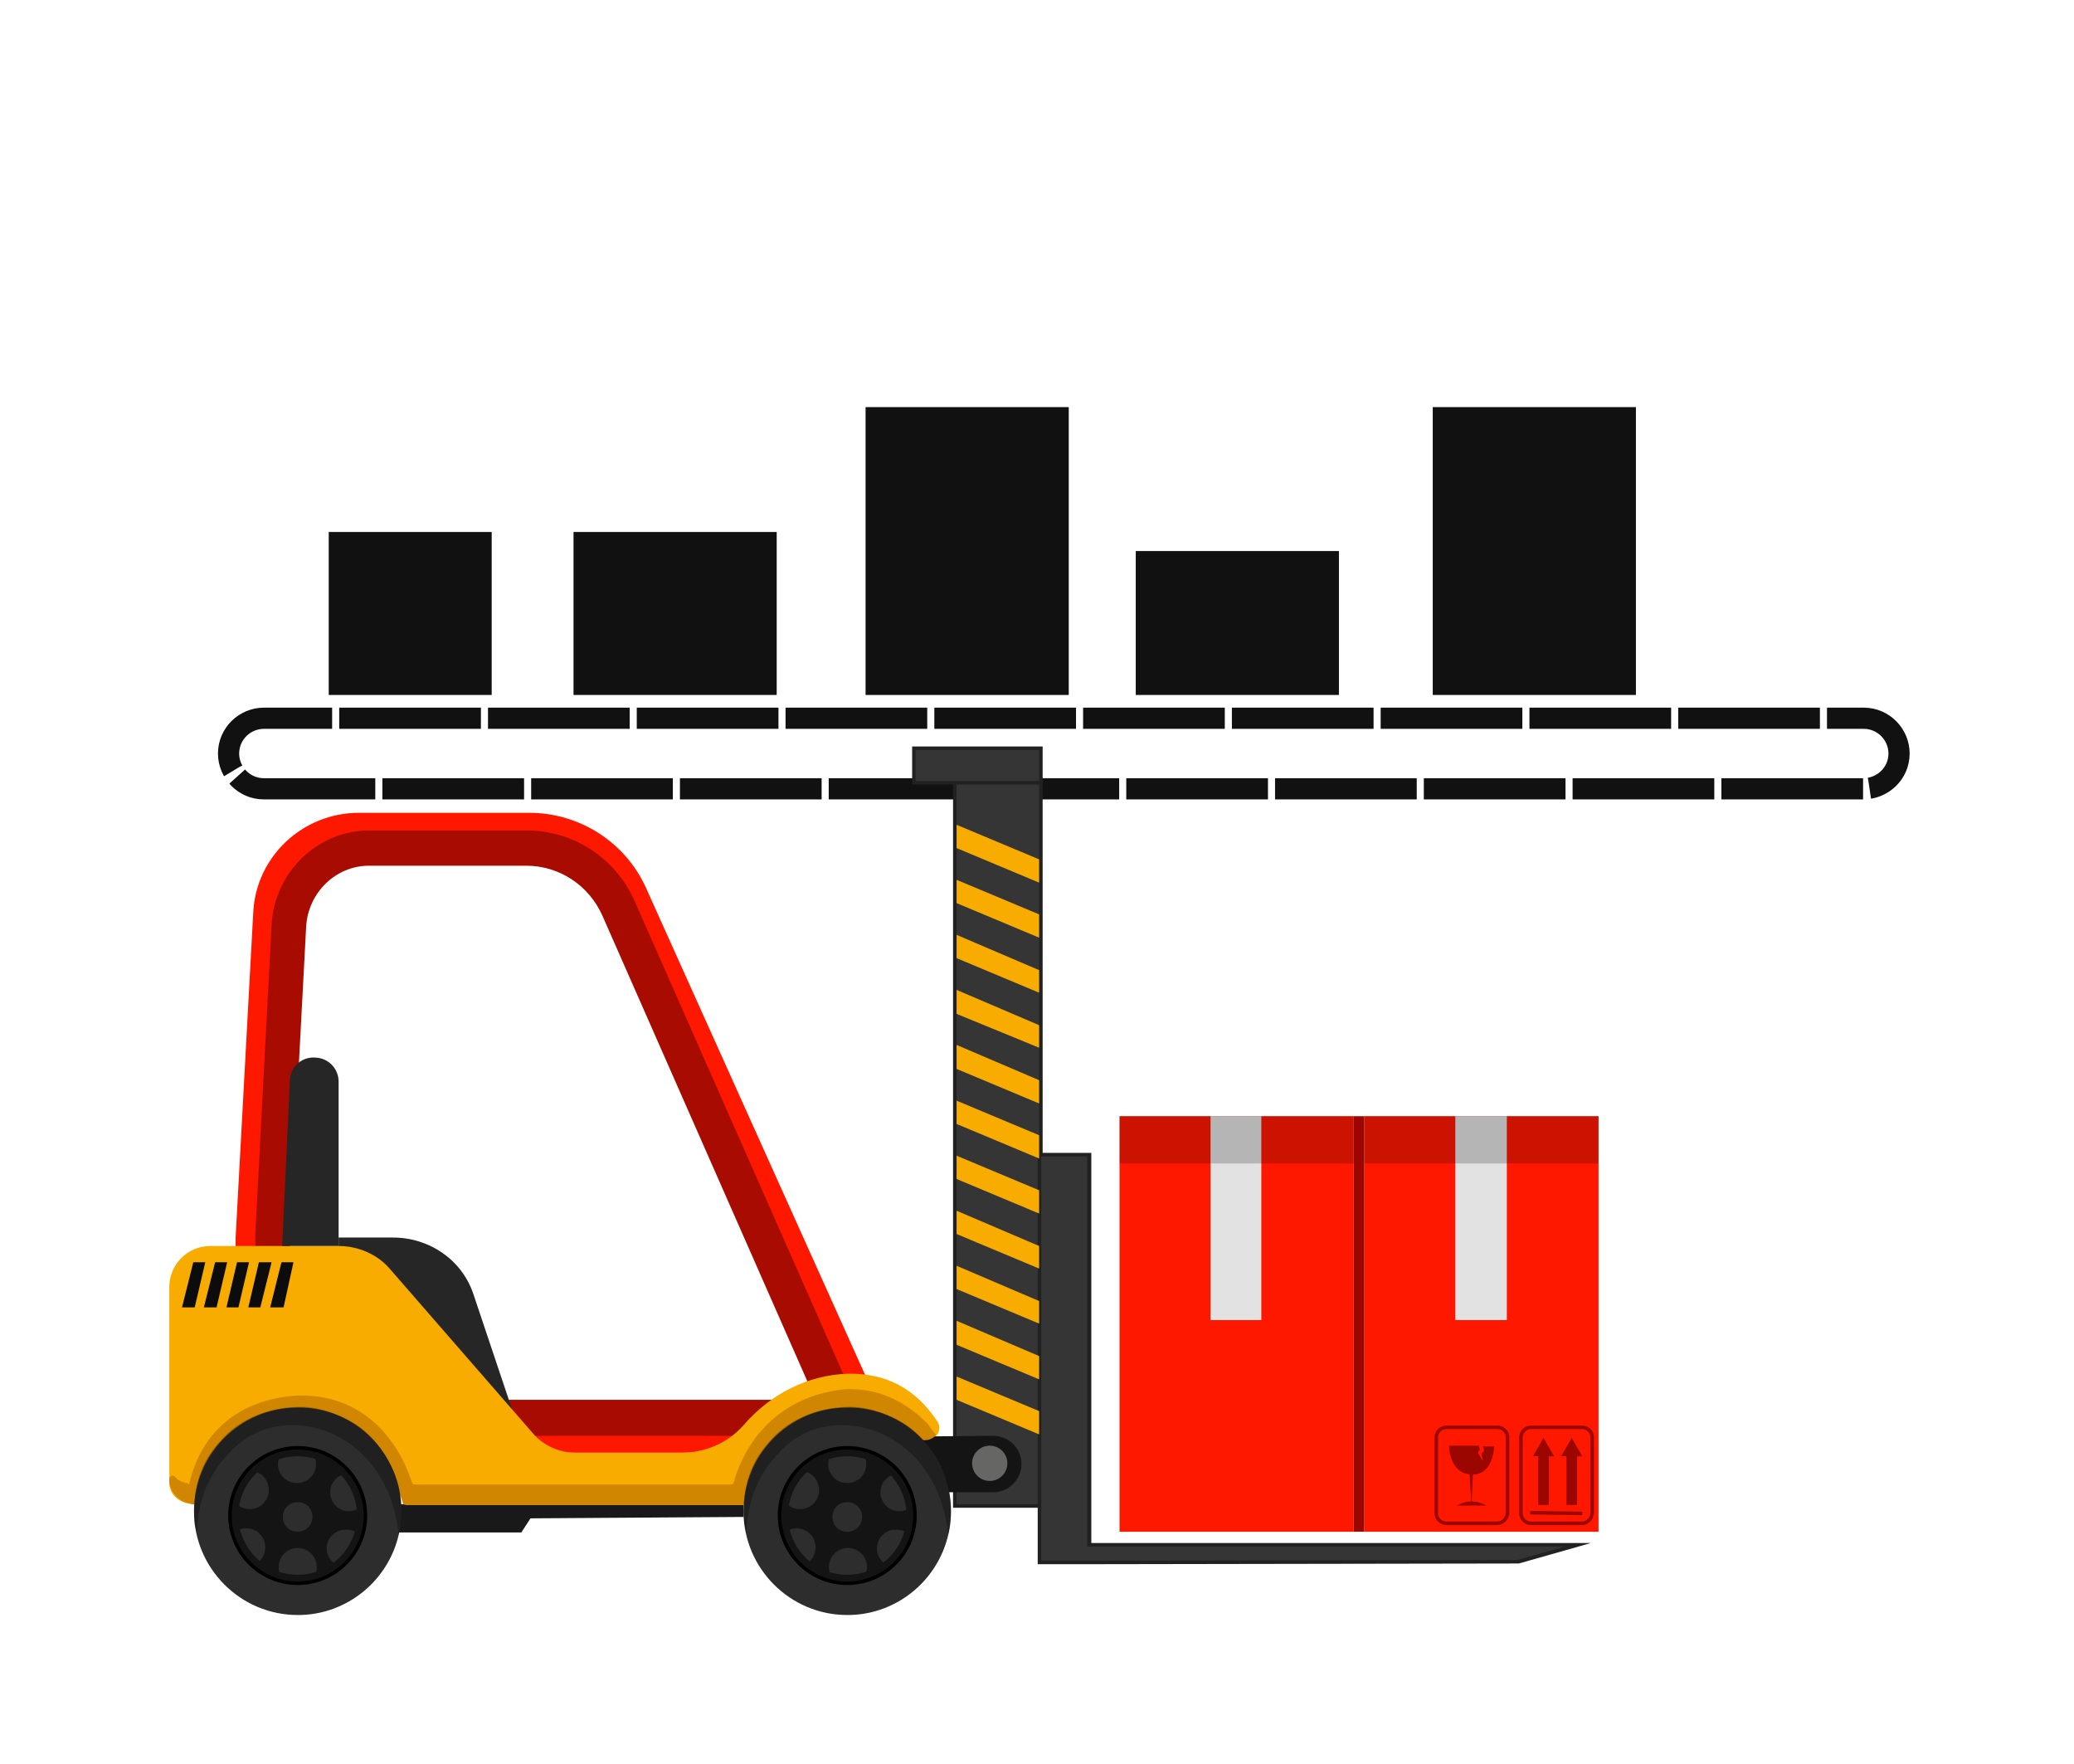 <?xml version="1.0" encoding="utf-8"?>
<!-- Generator: Adobe Illustrator 22.1.0, SVG Export Plug-In . SVG Version: 6.00 Build 0)  -->
<svg version="1.1" id="Layer_17" xmlns="http://www.w3.org/2000/svg" xmlns:xlink="http://www.w3.org/1999/xlink" x="0px" y="0px"
	 viewBox="0 0 294 250" style="enable-background:new 0 0 294 250;" xml:space="preserve">
<style type="text/css">
	.st0{fill:none;stroke:#111111;stroke-width:3;stroke-miterlimit:10;stroke-dasharray:20.086,1.004;}
	.st1{fill:#FF1800;}
	.st2{fill:#A80C00;}
	.st3{fill:#262626;}
	.st4{fill:#191919;}
	.st5{fill:#F9AC00;}
	.st6{fill:#353535;}
	.st7{fill:#212121;}
	.st8{fill:#141414;}
	.st9{fill:#666665;}
	.st10{fill:#D18600;}
	.st11{fill:#0C0C0C;}
	.st12{fill:#2D2D2D;}
	.st13{fill:none;stroke:#141414;stroke-miterlimit:10;}
	.st14{fill:none;stroke:#000000;stroke-width:0.5;stroke-miterlimit:10;}
	.st15{opacity:0.3;}
	.st16{fill:#E2E2E2;}
	.st17{opacity:0.2;}
	.st18{fill:#9B0700;}
	.st19{fill:none;stroke:#9B0700;stroke-width:1.5;stroke-miterlimit:10;}
	.st20{fill:none;stroke:#9B0700;stroke-width:0.5;stroke-miterlimit:10;}
	.st21{fill:#111111;}

	#tire1_1_{
	animation: rot 4s cubic-bezier(.46,.47,.59,.6) infinite;
	transform-origin: 42.3px 214.6px;
	}

	@keyframes rot{
	0%{
	transform: rotateZ(0deg);
	}
	100%{
	transform: rotateZ(360deg);
	}
	}


	#tire2_3_{
	animation: rot2 4s cubic-bezier(.46,.47,.59,.6) infinite;
	transform-origin: 120px 214.6px;
	}

	@keyframes rot2{
	0%{
	transform: rotateZ(0deg);
	}
	100%{
	transform: rotateZ(360deg);
	}
	}


	#machiney{
	animation: trans 15s cubic-bezier(.46,.47,.59,.6) infinite;
	}

	@keyframes trans{
	0%{
	transform: translateX(260px);
	}
	100%{
	transform: translateX(-260px);
	}
	}

	#machine_4_{
	animation: off 30s cubic-bezier(.45,.46,.62,.64) infinite;
	stroke-dasharray: 200;
	stroke-dashoffset: 0;
	}

	@keyframes off{
	0%{
	stroke-dashoffset: 200;
	}
	100%{
	stroke-dashoffset: 0;
	}
	}




</style>
<g id="machiney">
<g id="machine_4_">
	<path class="st0" d="M264.1,111.8H37.4c-2.8,0-5-2.3-5-5v0c0-2.8,2.3-5,5-5h226.8c2.8,0,5,2.3,5,5v0
		C269.2,109.6,266.9,111.8,264.1,111.8z"/>
</g>
<g id="kahons_1_">
	<rect id="kahon1_1_" x="46.6" y="75.4" class="st21" width="23.1" height="23.1"/>
	<rect id="kahon2_1_" x="81.3" y="75.4" class="st21" width="28.8" height="23.1"/>
	<rect id="kahon3_1_" x="122.7" y="57.7" class="st21" width="28.8" height="40.8"/>
	<rect id="kahon4_1_" x="161" y="78.1" class="st21" width="28.8" height="20.4"/>
	<rect id="kahon5_1_" x="203.1" y="57.7" class="st21" width="28.8" height="40.8"/>
</g>
</g>
<g id="vehicle_1_">
	<g>
		<path class="st1" d="M75,119.2c5.6,0,10.7,3.3,13,8.3l33.4,74.4h-84v-26.4l2.5-46c0.3-5.8,5.2-10.4,11.1-10.4H75 M75,115.2H50.9
			c-8,0-14.6,6.2-15,14.1l-2.5,46.1v30.5h94.2l-36-80C88.7,119.4,82.2,115.2,75,115.2L75,115.2z"/>
	</g>
	<g>
		<path class="st2" d="M74.6,122.7c4.7,0,8.9,2.8,10.8,7.1l30.2,68.6H41.1v-23.7l2.3-43.4c0.3-4.8,4.2-8.6,8.9-8.6H74.6 M74.6,117.7
			H52.4c-7.4,0-13.5,5.9-13.9,13.4l-2.3,43.6v28.8h87.2L90,127.8C87.3,121.6,81.3,117.7,74.6,117.7L74.6,117.7z"/>
	</g>
	<path class="st3" d="M47.9,175.4h7.8c5.2,0,9.8,3.2,11.4,8l5.5,16.4l-24.6-1.2V175.4z"/>
	<polygon class="st4" points="56.4,213.2 56.4,217.2 73.9,217.2 75.2,215.2 105.4,215 105.4,213.2 	"/>
	<path class="st5" d="M24,210.2v-27.8c0-3.2,2.6-5.8,5.8-5.8h18.2c2.8,0,5.6,1.2,7.4,3.4l20.1,23.1c1.5,1.8,3.8,2.8,6.1,2.8h15
		c3.4,0,6.6-1.4,8.8-3.9c3.9-4.5,9.1-7.1,14.8-7.3c5.4-0.1,9.6,2.1,12.7,6.8c0.4,0.6,0.3,1.4-0.1,1.9l0,0c-0.6,0.7-1.7,0.8-2.3,0.2
		c-3-2.5-6.4-4-10.5-3.8c-7.8,0.7-12.3,5.5-14.4,13.5h-48c-2.5-8-7.4-13.4-15.5-13.1c-8.4,0.7-12.6,6-14.2,13.1l-1.2-0.2
		C25.1,212.8,24,211.6,24,210.2z"/>
	<g>
		<rect x="135.4" y="110.5" class="st6" width="12.2" height="103"/>
		<path class="st7" d="M147.3,110.7v102.5h-11.7V110.7H147.3 M147.8,110.2h-0.5h-11.7h-0.5v0.5v102.5v0.5h0.5h11.7h0.5v-0.5V110.7
			V110.2L147.8,110.2z"/>
	</g>
	<path class="st8" d="M130.3,203.6l10.5-0.1c2.2,0,4,1.8,4,4l0,0c0,2.2-1.8,4-4,4h-10.5V203.6z"/>
	<g>
		<circle class="st9" cx="140.3" cy="207.4" r="2.5"/>
	</g>
	<path class="st10" d="M132.7,203.4C132.7,203.4,132.8,203.3,132.7,203.4L132.7,203.4c-0.6,0.7-1.8,1-2.5,0.4c-3-2.5-6.3-4.2-10.4-4
		c-7.7,0.7-12.2,5.4-14.3,13.2c-0.1,0.2-0.2,0.3-0.4,0.3H57.5c-0.2,0-0.4-0.1-0.4-0.3c-2.5-7.9-7.2-13-15.2-12.8
		c-8.3,0.6-12.4,5.8-14.1,12.7c-0.1,0.2-0.3,0.4-0.5,0.3l-0.4-0.1c-1.6-0.3-2.9-1.7-2.9-3.3v-0.2c0-0.4,0.5-0.6,0.8-0.3
		c0.4,0.5,1,0.8,1.7,0.9l0.3,0.2c1.6-7.1,6.7-12,15.2-12.6c8-0.3,13.8,4.5,16.4,12.3c0.1,0.2,0.2,0.3,0.4,0.3h44.8
		c0.2,0,0.4-0.1,0.4-0.3c2.2-7.7,8.2-12.5,15.8-13.2c4.6-0.2,8.4,1.6,11.6,4.8c0.1,0.1,0.2,0.2,0.3,0.4L132.7,203.4z"/>
	<g>
		<polygon class="st11" points="27.4,178.9 25.8,185.3 27.6,185.3 29.1,178.9 		"/>
		<polygon class="st11" points="30.5,178.9 28.9,185.3 30.7,185.3 32.2,178.9 		"/>
		<polygon class="st11" points="33.6,178.9 32.1,185.3 33.8,185.3 35.3,178.9 		"/>
		<polygon class="st11" points="36.7,178.9 35.2,185.3 36.9,185.3 38.5,178.9 		"/>
		<polygon class="st11" points="39.9,178.9 38.3,185.3 40.2,185.3 41.6,178.9 		"/>
	</g>
	<path class="st3" d="M41.1,153L40,176.6h8v-23.3c0-1.8-1.4-3.3-3.2-3.4h0C42.8,149.7,41.2,151.2,41.1,153z"/>
	<g>
		<polygon class="st6" points="147.4,221.4 147.4,163.6 154.4,163.6 154.4,218.9 223.7,218.9 215.2,221.3 154.1,221.4 		"/>
		<path class="st7" d="M154.1,163.9v55.3l67.7,0l-6.7,1.9l-61,0.1h-6.5v-57.3H154.1 M154.6,163.4h-0.5h-6.5h-0.5v0.5v57.3v0.5h0.5
			h6.5l61-0.1l0.1,0l0.1,0l6.7-1.9l3.5-1l-3.6,0l-67.2,0v-54.8V163.4L154.6,163.4z"/>
	</g>
	<g>
		<polygon class="st5" points="135.6,116.9 135.6,120.2 147.3,125.1 147.3,121.8 		"/>
		<polygon class="st5" points="135.6,124.7 135.6,128 147.3,132.9 147.3,129.6 		"/>
		<polygon class="st5" points="135.6,132.5 135.6,135.8 147.3,140.7 147.3,137.5 		"/>
		<polygon class="st5" points="135.6,140.3 135.6,143.7 147.3,148.5 147.3,145.3 		"/>
		<polygon class="st5" points="135.6,148.1 135.6,151.5 147.3,156.4 147.3,153.1 		"/>
		<polygon class="st5" points="135.6,156 135.6,159.3 147.3,164.2 147.3,160.9 		"/>
		<polygon class="st5" points="135.6,163.8 135.6,167.1 147.3,172 147.3,168.7 		"/>
		<polygon class="st5" points="135.6,171.6 135.6,174.9 147.3,179.8 147.3,176.6 		"/>
		<polygon class="st5" points="135.6,179.4 135.6,182.7 147.3,187.6 147.3,184.4 		"/>
		<polygon class="st5" points="135.6,187.2 135.6,190.6 147.3,195.5 147.3,192.2 		"/>
		<polygon class="st5" points="135.6,195.1 135.6,198.4 147.3,203.3 147.3,200 		"/>
	</g>
	<g>
		<rect x="129.5" y="106.1" class="st6" width="18" height="4.9"/>
		<path class="st7" d="M147.3,106.3v4.4h-17.5v-4.4H147.3 M147.8,105.8h-0.5h-17.5h-0.5v0.5v4.4v0.5h0.5h17.5h0.5v-0.5v-4.4V105.8
			L147.8,105.8z"/>
	</g>
	<g id="wheel1_2_">
		<path class="st12" d="M56.9,214.2c0,8-6.4,14.5-14.3,14.7c-0.1,0-0.3,0-0.4,0c-8.1,0-14.7-6.6-14.7-14.7c0-3.9,1.5-7.5,4.1-10.2
			c0,0,0,0,0,0h0c2.7-2.8,6.4-4.5,10.6-4.5C50.3,199.4,56.9,206,56.9,214.2z"/>
		<circle class="st13" cx="42.2" cy="214.8" r="8.9"/>
		<path id="tire1_1_" class="st8" d="M51,213.7c-0.4,0.3-1,0.5-1.5,0.5c-1.5,0-2.7-1.2-2.7-2.7c0-1.3,0.9-2.3,2.1-2.6
			c-1.2-1.4-2.7-2.4-4.5-2.8c0.3,0.4,0.4,0.9,0.4,1.4c0,1.5-1.2,2.7-2.7,2.7s-2.7-1.2-2.7-2.7c0-0.5,0.2-1,0.4-1.4
			c-1.6,0.4-3,1.2-4.1,2.4c1.4,0.1,2.4,1.3,2.4,2.7c0,1.5-1.2,2.7-2.7,2.7c-0.9,0-1.6-0.4-2.1-1.1c-0.2,0.6-0.2,1.3-0.2,2
			c0,0.8,0.1,1.6,0.3,2.3c0.4-0.3,1-0.5,1.5-0.5c1.5,0,2.7,1.2,2.7,2.7c0,1-0.5,1.9-1.3,2.3c1,0.8,2.2,1.5,3.5,1.8
			c-0.2-0.4-0.3-0.8-0.3-1.3c0-1.5,1.2-2.7,2.7-2.7s2.7,1.2,2.7,2.7c0,0.5-0.1,0.9-0.3,1.3c1.2-0.3,2.2-0.9,3.1-1.6
			c-0.8-0.5-1.4-1.3-1.4-2.3c0-1.5,1.2-2.7,2.7-2.7c0.7,0,1.3,0.2,1.7,0.6c0.2-0.8,0.4-1.7,0.4-2.6C51.1,214.4,51.1,214,51,213.7z
			 M42.2,217.1c-1.2,0-2.1-0.9-2.1-2.1c0-1.2,0.9-2.1,2.1-2.1c1.2,0,2.1,0.9,2.1,2.1C44.3,216.2,43.3,217.1,42.2,217.1z"/>
		<circle class="st14" cx="42.2" cy="214.8" r="9.6"/>
		<path class="st15" d="M56.5,217.5c-0.8-8.7-6.7-15-14.3-15.5c-4.3-0.2-7.7,1.4-10.4,4.7l0,0c-2.5,2.9-3.8,6.4-3.9,10.8
			c0-0.3-0.2-1.1-0.3-1.4c-0.4-4.6,0.6-8.5,3.4-11.6v0c2.7-3.3,6.9-5,11.2-5.1c2.4-0.1,5.2,0.7,7.8,2.2c2.4,1.4,4.3,3.8,5.6,6.5
			C57.7,212.3,56.7,217.3,56.5,217.5z"/>
	</g>
	<g id="wheel2_2_">
		<path class="st12" d="M134.8,214.2c0,8-6.4,14.5-14.3,14.7c-0.1,0-0.3,0-0.4,0c-8.1,0-14.7-6.6-14.7-14.7c0-3.9,1.5-7.5,4.1-10.2
			c0,0,0,0,0,0h0c2.7-2.8,6.4-4.5,10.6-4.5C128.2,199.4,134.8,206,134.8,214.2z"/>
		<circle class="st13" cx="120.1" cy="214.8" r="8.9"/>
		<path id="tire2_3_" class="st8" d="M129,213.7c-0.4,0.3-1,0.5-1.5,0.5c-1.5,0-2.7-1.2-2.7-2.7c0-1.3,0.9-2.3,2.1-2.6
			c-1.2-1.4-2.7-2.4-4.5-2.8c0.3,0.4,0.4,0.9,0.4,1.4c0,1.5-1.2,2.7-2.7,2.7s-2.7-1.2-2.7-2.7c0-0.5,0.2-1,0.4-1.4
			c-1.6,0.4-3,1.2-4.1,2.4c1.4,0.1,2.4,1.3,2.4,2.7c0,1.5-1.2,2.7-2.7,2.7c-0.9,0-1.6-0.4-2.1-1.1c-0.2,0.6-0.2,1.3-0.2,2
			c0,0.8,0.1,1.6,0.3,2.3c0.4-0.3,1-0.5,1.5-0.5c1.5,0,2.7,1.2,2.7,2.7c0,1-0.5,1.9-1.3,2.3c1,0.8,2.2,1.5,3.5,1.8
			c-0.2-0.4-0.3-0.8-0.3-1.3c0-1.5,1.2-2.7,2.7-2.7s2.7,1.2,2.7,2.7c0,0.5-0.1,0.9-0.3,1.3c1.2-0.3,2.2-0.9,3.1-1.6
			c-0.8-0.5-1.4-1.3-1.4-2.3c0-1.5,1.2-2.7,2.7-2.7c0.7,0,1.3,0.2,1.7,0.6c0.2-0.8,0.4-1.7,0.4-2.6C129,214.4,129,214,129,213.7z
			 M120.1,217.1c-1.2,0-2.1-0.9-2.1-2.1c0-1.2,0.9-2.1,2.1-2.1s2.1,0.9,2.1,2.1C122.2,216.2,121.3,217.1,120.1,217.1z"/>
		<circle class="st14" cx="120.1" cy="214.8" r="9.6"/>
		<path class="st15" d="M134.4,217.5c-0.8-8.7-6.7-15-14.3-15.5c-4.3-0.2-7.7,1.4-10.4,4.7l0,0c-2.5,2.9-3.8,6.4-3.9,10.8
			c0-0.3-0.2-1.1-0.3-1.4c-0.4-4.6,0.6-8.5,3.4-11.6v0c2.7-3.3,6.9-5,11.2-5.1c2.4-0.1,5.2,0.7,7.8,2.2c2.4,1.4,4.3,3.8,5.6,6.5
			C135.6,212.3,134.6,217.3,134.4,217.5z"/>
	</g>
	<g id="double-box_1_">
		<rect x="158.7" y="158.2" class="st1" width="33.2" height="58.9"/>
		<rect x="171.6" y="158.2" class="st16" width="7.2" height="28.9"/>
		<rect x="158.7" y="158.2" class="st17" width="33.2" height="6.7"/>
		<rect x="193.4" y="158.2" class="st1" width="33.2" height="58.9"/>
		<rect x="206.3" y="158.2" class="st16" width="7.3" height="28.9"/>
		<rect x="193.4" y="158.2" class="st17" width="33.2" height="6.7"/>
		<rect x="191.9" y="158.2" class="st18" width="1.5" height="58.9"/>
		<g>
			<g>
				<g>
					<line class="st19" x1="218.8" y1="213.3" x2="218.8" y2="206"/>
					<g>
						<polygon class="st18" points="220.3,206.4 218.8,203.8 217.3,206.4 						"/>
					</g>
				</g>
			</g>
			<g>
				<g>
					<line class="st19" x1="222.8" y1="213.3" x2="222.8" y2="206"/>
					<g>
						<polygon class="st18" points="224.3,206.4 222.8,203.8 221.3,206.4 						"/>
					</g>
				</g>
			</g>
			<path class="st20" d="M224.3,215.9H217c-0.7,0-1.4-0.6-1.4-1.4v-10.8c0-0.7,0.6-1.4,1.4-1.4h7.3c0.7,0,1.4,0.6,1.4,1.4v10.8
				C225.6,215.3,225,215.9,224.3,215.9z"/>
			<line class="st20" x1="216.9" y1="214.4" x2="224.3" y2="214.5"/>
		</g>
		<g>
			<path class="st20" d="M212.2,215.9H205c-0.7,0-1.4-0.6-1.4-1.4v-10.8c0-0.7,0.6-1.4,1.4-1.4h7.3c0.7,0,1.4,0.6,1.4,1.4v10.8
				C213.6,215.3,213,215.9,212.2,215.9z"/>
			<path class="st18" d="M211.8,204.9c0,0,0,4.2-3.2,4.1c-3.2-0.1-3.2-4.1-3.2-4.1h4.2l0.2,0.5l-0.3,0.5l0.7,1.2L210,206l0.4-0.4
				l-0.2-0.6H211.8z"/>
			<g>
				<polygon class="st18" points="208.8,208.7 208.6,213.4 208.3,208.7 				"/>
			</g>
			<path class="st18" d="M210.7,213.4h-4.2c0,0,0.9-0.6,2.1-0.6S210.7,213.4,210.7,213.4z"/>
		</g>
	</g>
</g>
</svg>